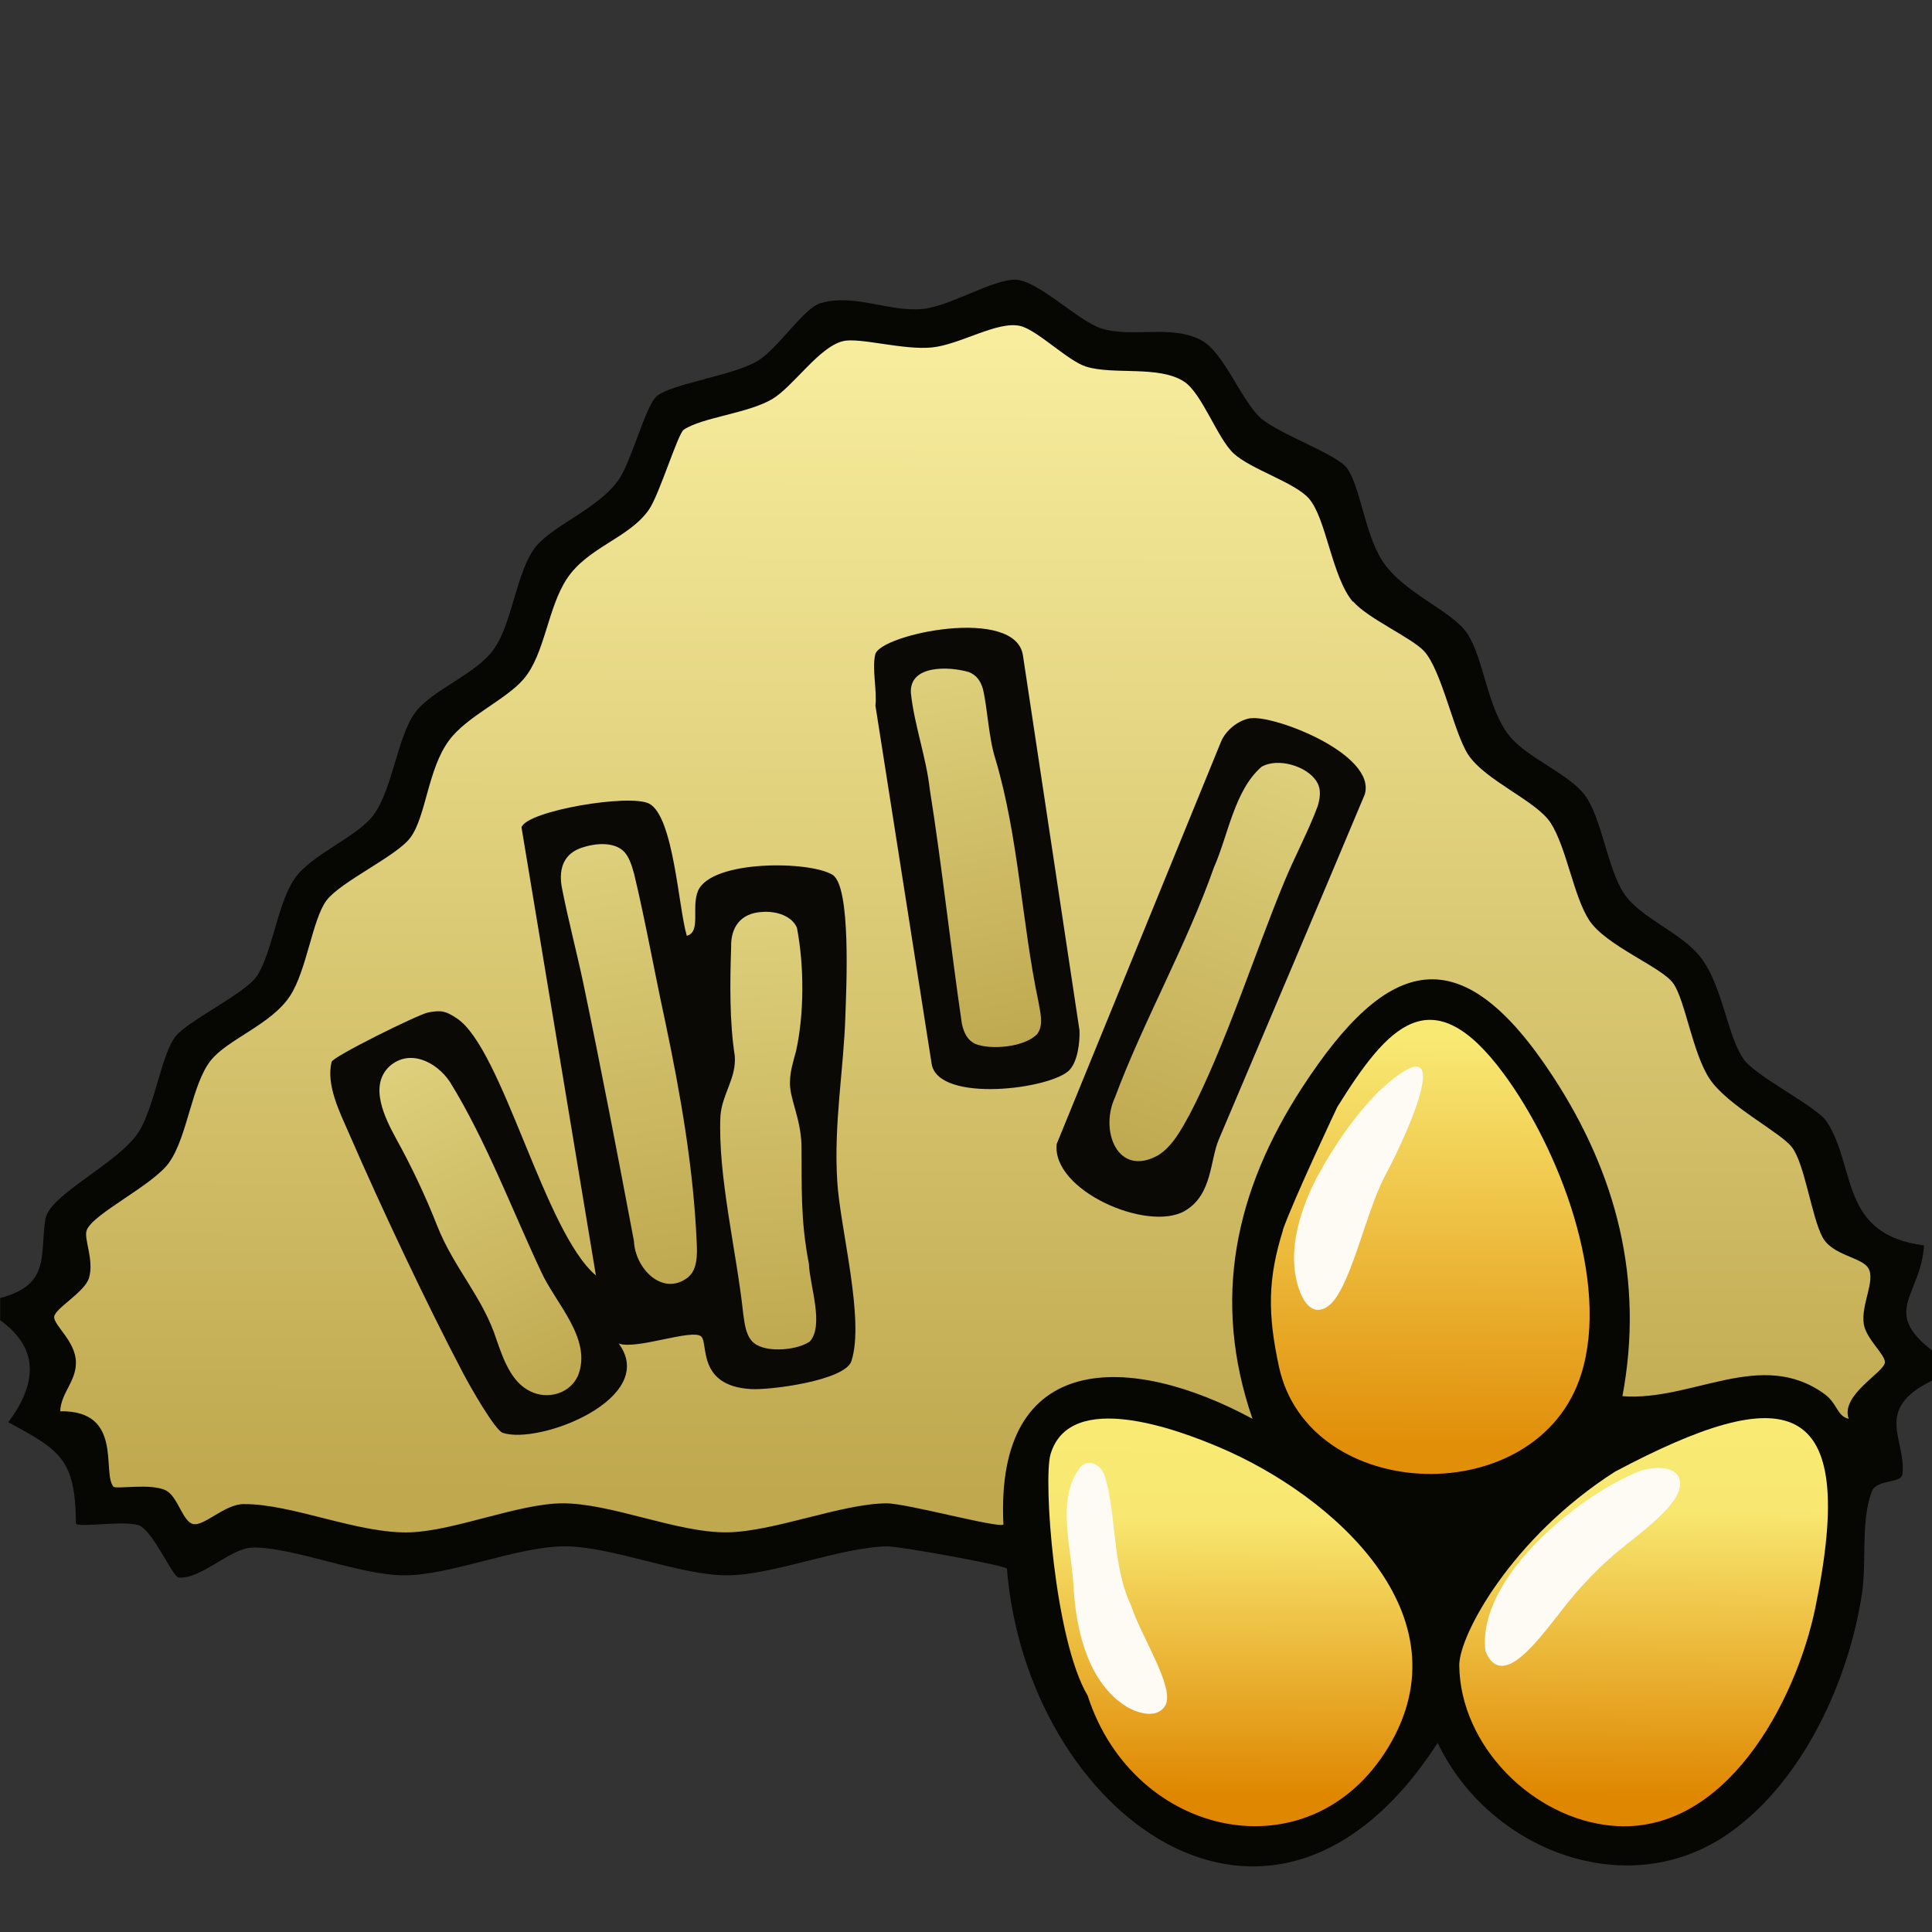 <svg xmlns="http://www.w3.org/2000/svg" xmlns:xlink="http://www.w3.org/1999/xlink" data-name="fill_wheatcut" viewBox="0 0 128 128"><rect x="0" y="0" width="128" height="128" fill="#333333" stroke="none"/><defs><linearGradient id="b" x1="-1351.24" x2="-1351.54" y1="-398.75" y2="-245.75" gradientTransform="matrix(.5 0 0 .5 740 222)" gradientUnits="userSpaceOnUse"><stop offset="0" stop-color="#f7ed9d"/><stop offset="1" stop-color="#bfa84e"/></linearGradient><linearGradient id="c" x1="-1316.9" x2="-1317.08" y1="-254.36" y2="-206.23" gradientTransform="matrix(.5 0 0 .5 740 222)" gradientUnits="userSpaceOnUse"><stop offset="0" stop-color="#f8ea73"/><stop offset=".23" stop-color="#f8e871"/><stop offset="1" stop-color="#df8701"/></linearGradient><linearGradient id="d" x1="-1290.34" x2="-1290.58" y1="-306.15" y2="-252.15" gradientTransform="matrix(.5 0 0 .5 740 222)" gradientUnits="userSpaceOnUse"><stop offset="0" stop-color="#f8e973"/><stop offset="1" stop-color="#e18e08"/></linearGradient><linearGradient id="e" x1="-1262.02" x2="-1262.46" y1="-255.04" y2="-206.04" gradientTransform="matrix(.5 0 0 .5 740 222)" gradientUnits="userSpaceOnUse"><stop offset="0" stop-color="#f8ea73"/><stop offset=".22" stop-color="#f8e871"/><stop offset="1" stop-color="#df8701"/></linearGradient><linearGradient id="a" x1="39.41" x2="44.54" y1="55.96" y2="85.06" gradientUnits="userSpaceOnUse"><stop offset="0" stop-color="#ded07c"/><stop offset="1" stop-color="#bfa950"/></linearGradient><linearGradient xlink:href="#a" id="f" x1="49.77" x2="51.79" y1="60.46" y2="89.39"/><linearGradient xlink:href="#a" id="g" x1="26.69" x2="37.03" y1="70.13" y2="92.31"/><linearGradient xlink:href="#a" id="h" x1="85.37" x2="75.23" y1="50.56" y2="76.97"/><linearGradient xlink:href="#a" id="i" x1="61.8" x2="67.1" y1="44.35" y2="69.26"/></defs><path d="M0 86c3.39-.88 2.62-2.87 3.01-5.24.27-1.64 4.91-3.72 6.2-5.8 1.02-1.62 1.5-5.18 2.44-6.32.86-1.05 4.62-2.83 5.38-3.99 1-1.52 1.35-4.76 2.47-6.41s4.15-2.76 5.25-4.25c1.25-1.69 1.57-5.14 2.74-6.76 1.1-1.52 4.08-2.56 5.25-4.25 1.22-1.76 1.48-5.16 2.75-6.75 1.16-1.45 4.21-2.55 5.52-4.48.82-1.19 1.79-4.93 2.5-5.5 1.04-.85 5.02-1.35 6.67-2.33 1.34-.79 3.06-3.5 4.17-3.83 2.27-.68 4.59.63 6.85.37 1.79-.2 4.57-1.95 6.06-1.93s4.18 2.75 5.71 3.23c2.06.65 4.72-.3 6.68.82 1.47.84 2.62 4.01 3.88 5.12 1.2 1.06 5 2.37 5.7 3.3.89 1.2 1.19 4.36 2.35 6.15 1.41 2.18 4.65 3.3 5.65 4.85 1.08 1.67 1.31 4.93 2.76 6.74 1.17 1.48 4 2.54 5.03 3.97 1.11 1.53 1.46 4.76 2.55 6.45s3.87 2.61 5.16 4.34c1.39 1.87 1.69 5.01 2.75 6.62.78 1.19 4.85 3.14 5.55 4.2 1.97 3.01.82 7.48 6.44 8.19-.19 3.3-2.85 4.34.53 6.96v2c-3.94 1.92-1.68 3.92-1.96 6.19-.09.68-1.71.29-2.04 1.18-.73 1.98-.32 4.65-.64 6.74-.87 5.76-3.88 12.35-8.7 15.8-6.78 4.86-16.04 1.18-19.41-5.91-11.05 17.09-27.27 4.57-28.54-11.56-.33-.23-7.15-1.48-7.94-1.46-3.1.06-7.54 1.9-10.52 1.92-3.22.02-7.83-1.98-10.98-1.92-3.16.06-7.39 1.92-10.52 1.92-2.89 0-7.42-1.9-10.02-1.84-1.49.04-3.45 2.15-4.91 1.98-.39-.05-1.71-3.15-2.64-3.46-.98-.33-3.88.17-4.15-.1C5 96.69 4.01 96.09.55 94.23c1.81-2.44 2.17-4.82-.54-6.76v-1.5Z" style="fill:#060603"/><path d="M89.65 39.85c.94 1.11 3.89 2.41 4.7 3.29 1.17 1.28 1.96 5.36 2.91 6.84 1.12 1.73 4.51 3.06 5.47 4.53 1.06 1.64 1.52 4.87 2.56 6.46 1.11 1.69 4.77 3.08 5.56 4.17s1.29 4.65 2.42 6.34c1.19 1.79 4.71 3.54 5.46 4.54.85 1.12 1.29 4.62 2.03 5.97.65 1.18 2.56 1.3 3.01 2.01.52.81-.49 2.43-.29 3.72.15.98 1.43 2.03 1.4 2.54-.04.67-2.96 2.15-2.4 3.74-.77-.17-.74-1.01-1.6-1.64-4.21-3.06-8.77.5-13.39.14 1.44-7.69-.38-14.71-4.59-21.16-6.11-9.36-10.93-8.04-16.62.7-4.46 6.86-6.02 14.06-3.3 21.96-8.07-4.37-17.07-4.59-16.5 7-.28.28-6.44-1.41-7.75-1.4-2.97.02-7.43 1.87-10.52 1.92-3.3.06-7.75-1.95-10.98-1.92-2.87.02-7.09 1.81-10.02 1.92-3.45.13-7.85-1.9-11.08-1.87-1.25.01-2.61 1.49-3.34 1.32-.69-.16-1.01-1.82-1.79-2.22-1-.51-3.33-.06-3.49-.26-.77-.94.68-5.06-3.52-4.99.04-1.21 1.06-1.97 1.04-3.25-.02-1.39-1.47-2.44-1.44-3s2.03-1.64 2.31-2.59c.35-1.22-.38-2.61-.15-3.17.46-1.12 4.41-2.97 5.47-4.49 1.22-1.76 1.48-5.16 2.75-6.75 1.13-1.41 4-2.37 5.24-4.26 1.11-1.68 1.48-5.07 2.42-6.33s4.68-2.95 5.57-4.18c1.04-1.43 1.14-4.54 2.56-6.44 1.19-1.6 3.75-2.67 4.94-4.06 1.4-1.64 1.58-4.71 2.86-6.64 1.39-2.1 4.11-2.68 5.43-4.57.7-1.01 1.91-5.02 2.31-5.3 1.21-.82 4.26-1.08 5.86-2.03 1.4-.83 3.1-3.46 4.7-3.84 1.08-.26 3.99.61 5.88.42s4.36-1.79 5.87-1.42c1.13.28 3.15 2.32 4.35 2.69 1.83.57 4.83-.1 6.5 1 1.17.77 2.2 3.75 3.26 4.74 1.13 1.06 4.07 1.93 5 3 1.15 1.31 1.51 5.17 2.91 6.84Z" style="fill:url(#b)"/><path d="M72.06 112.34c-2.21-3.73-2.95-14.34-2.46-15.99 1.28-4.32 8.43-1.64 11.24-.44 7.47 3.19 16.42 11.08 11.15 19.83-5.18 8.6-16.89 6.05-19.93-3.4" style="fill:url(#c)"/><path d="M84.99 81.49c.74-2.09 3.61-8.15 3.61-8.15 3.33-5.34 6.23-8.69 11.02-2.21 3.69 4.99 7.05 13.76 5.15 19.88-2.85 9.18-18.07 8.68-20.04-.48-.76-3.53-.73-5.84.27-9.03Z" style="fill:url(#d)"/><path d="M107 97.5c11.27-5.98 16.22-5.28 13.27 9.02-1.28 6.21-5.97 15.11-13.46 14.44-5.26-.47-10.07-5.3-10.13-10.62-.02-1.98 3.45-8.45 10.32-12.84" style="fill:url(#e)"/><path d="M71.13 105.42c-.02-2.49-1.29-6.13.49-8.27.55-.5 1.25-.12 1.52.49.83 2.39.51 6.01 1.78 8.69.72 2.18 2.9 5.42 2.3 6.64-.52.92-1.78.57-2.57.11-2.47-1.53-3.28-4.8-3.49-7.46l-.02-.2ZM87.3 77.91c1.06-1.97 2.54-4.13 4.15-5.7 5.21-4.74 1.95 2.65.25 5.81-1.27 2.46-2.29 7.61-3.77 8.56-.67.44-1.28.16-1.72-.79-1.05-2.47-.21-5.32.98-7.68zm21.59 19.48c.97-.28 2.57-.22 2.41 1.08-.14 1.16-2.02 2.65-3.54 3.85-1.65 1.29-3.1 2.81-4.38 4.48-1.41 1.77-3.89 5.28-4.97 2.58-.57-4.89 6.31-10.42 10.32-11.95l.18-.05Z" style="fill:#fdfbf3"/><path d="M45.5 62c.97-.25.28-1.91.75-2.99.92-2.06 7.42-1.98 8.91-1.05 1.24.78.91 7.53.85 9.31-.11 3.61-.78 7.15-.54 11 .19 3.12 1.83 9.14.94 11.9-.41 1.29-5.36 1.94-6.66 1.86-3.6-.21-2.8-3.07-3.3-3.49-.6-.52-4.33.91-5.46.47 2.68 3.63-5.25 6.73-7.68 5.92-.53-.18-2.21-3.16-2.6-3.9-2.49-4.73-5.44-11-7.58-15.92-.61-1.4-1.54-3.22-1.16-4.76.09-.35 5.73-3.14 6.39-3.27.88-.17 1.17-.1 1.91.39 3.03 2.02 5.79 14.15 9.21 17.03l-4.93-29.69c.38-1.1 7.16-2.23 8.45-1.57 1.63.83 1.95 6.91 2.5 8.75Zm37.36-14.41c1.55-.23 8.34 2.37 7.56 5.04-3.2 7.63-6.44 15.25-9.67 22.86-.6 1.41-.42 3.67-2.26 4.74-2.48 1.42-8.83-1.37-8.48-4.44L80.9 49.13c.32-.76 1.15-1.43 1.97-1.55ZM70.87 70.88c-1.22 1.29-8.65 2.21-9.14-.36L58 46.75c.11-1.04-.24-2.47-.01-3.4.32-1.33 9.37-3.24 9.79.12l3.74 24.8c.03.77-.12 2.04-.65 2.6Z" style="fill:#0b0905"/><path d="M45.58 84.63c-1.66 1.29-3.5-.56-3.58-2.41-1.07-5.68-2.17-11.41-3.35-17.06-.44-2.08-1-4.19-1.41-6.28-.23-1.13-.01-2.21 1.17-2.67 1.09-.4 2.34-.43 2.96.24.3.33.48.84.65 1.48.74 3.09 1.36 6.57 2.04 9.69 1.02 4.84 1.89 9.77 2.1 14.74.04.74.03 1.68-.47 2.16l-.1.1Z" style="fill:url(#a)"/><path d="M53.55 88.94c-.88.55-3.07.72-3.75-.11-.4-.46-.47-1.16-.56-1.79-.44-4.13-1.69-9.14-1.51-13.1.11-1.47 1.07-2.51.95-3.99-.35-2.26-.32-4.83-.24-7.22-.03-1.25.59-2.23 2.04-2.31 1.01-.08 2.01.3 2.32 1.05.49 2.55.48 5.73-.06 8.17-.18.66-.39 1.33-.4 1.99-.07 1.1.71 2.39.76 4.24.03 2.78-.08 4.89.49 7.86.06 1.45 1.02 4.06.07 5.14l-.1.07Z" style="fill:url(#f)"/><path d="M38.22 91.29c-.59 1.09-2 1.43-3.08.89-1.26-.59-1.8-2.15-2.24-3.41-.91-2.84-2.82-4.73-3.94-7.57-.79-2.01-1.72-3.96-2.71-5.75-.76-1.39-1.81-3.51-.46-4.79 1.34-1.21 3.13-.31 4.02 1.02 2.4 3.89 4.16 8.58 6.04 12.57.94 2.09 3.42 4.46 2.44 6.9l-.07.13Z" style="fill:url(#g)"/><path d="M87.3 51.9c.21.42.18.92 0 1.51-.56 1.54-1.56 3.42-2.22 5.03-1.93 4.65-3.9 10.87-6.27 15.41-.54.98-1.14 2.11-2.08 2.69-2.68 1.49-3.88-1.62-2.87-3.81 1.92-5.14 4.72-10.03 6.57-15.27.95-2.15 1.35-5.08 3.14-6.65 1.07-.64 3.03-.06 3.66.97z" style="fill:url(#h)"/><path d="M68.74 68.48c-.8.9-3.09 1.1-4.13.68-.51-.25-.74-.7-.88-1.32-.76-5.14-1.31-10.41-2.13-15.55-.24-2.14-1.02-4.23-1.25-6.36-.13-1.9 2.55-1.79 3.85-1.4.49.2.76.57.92 1.11.32 1.36.37 3.21.83 4.65 1.55 5.22 1.73 10.78 2.85 16.08.12.67.32 1.46 0 2.01l-.07.11Z" style="fill:url(#i)"/></svg>